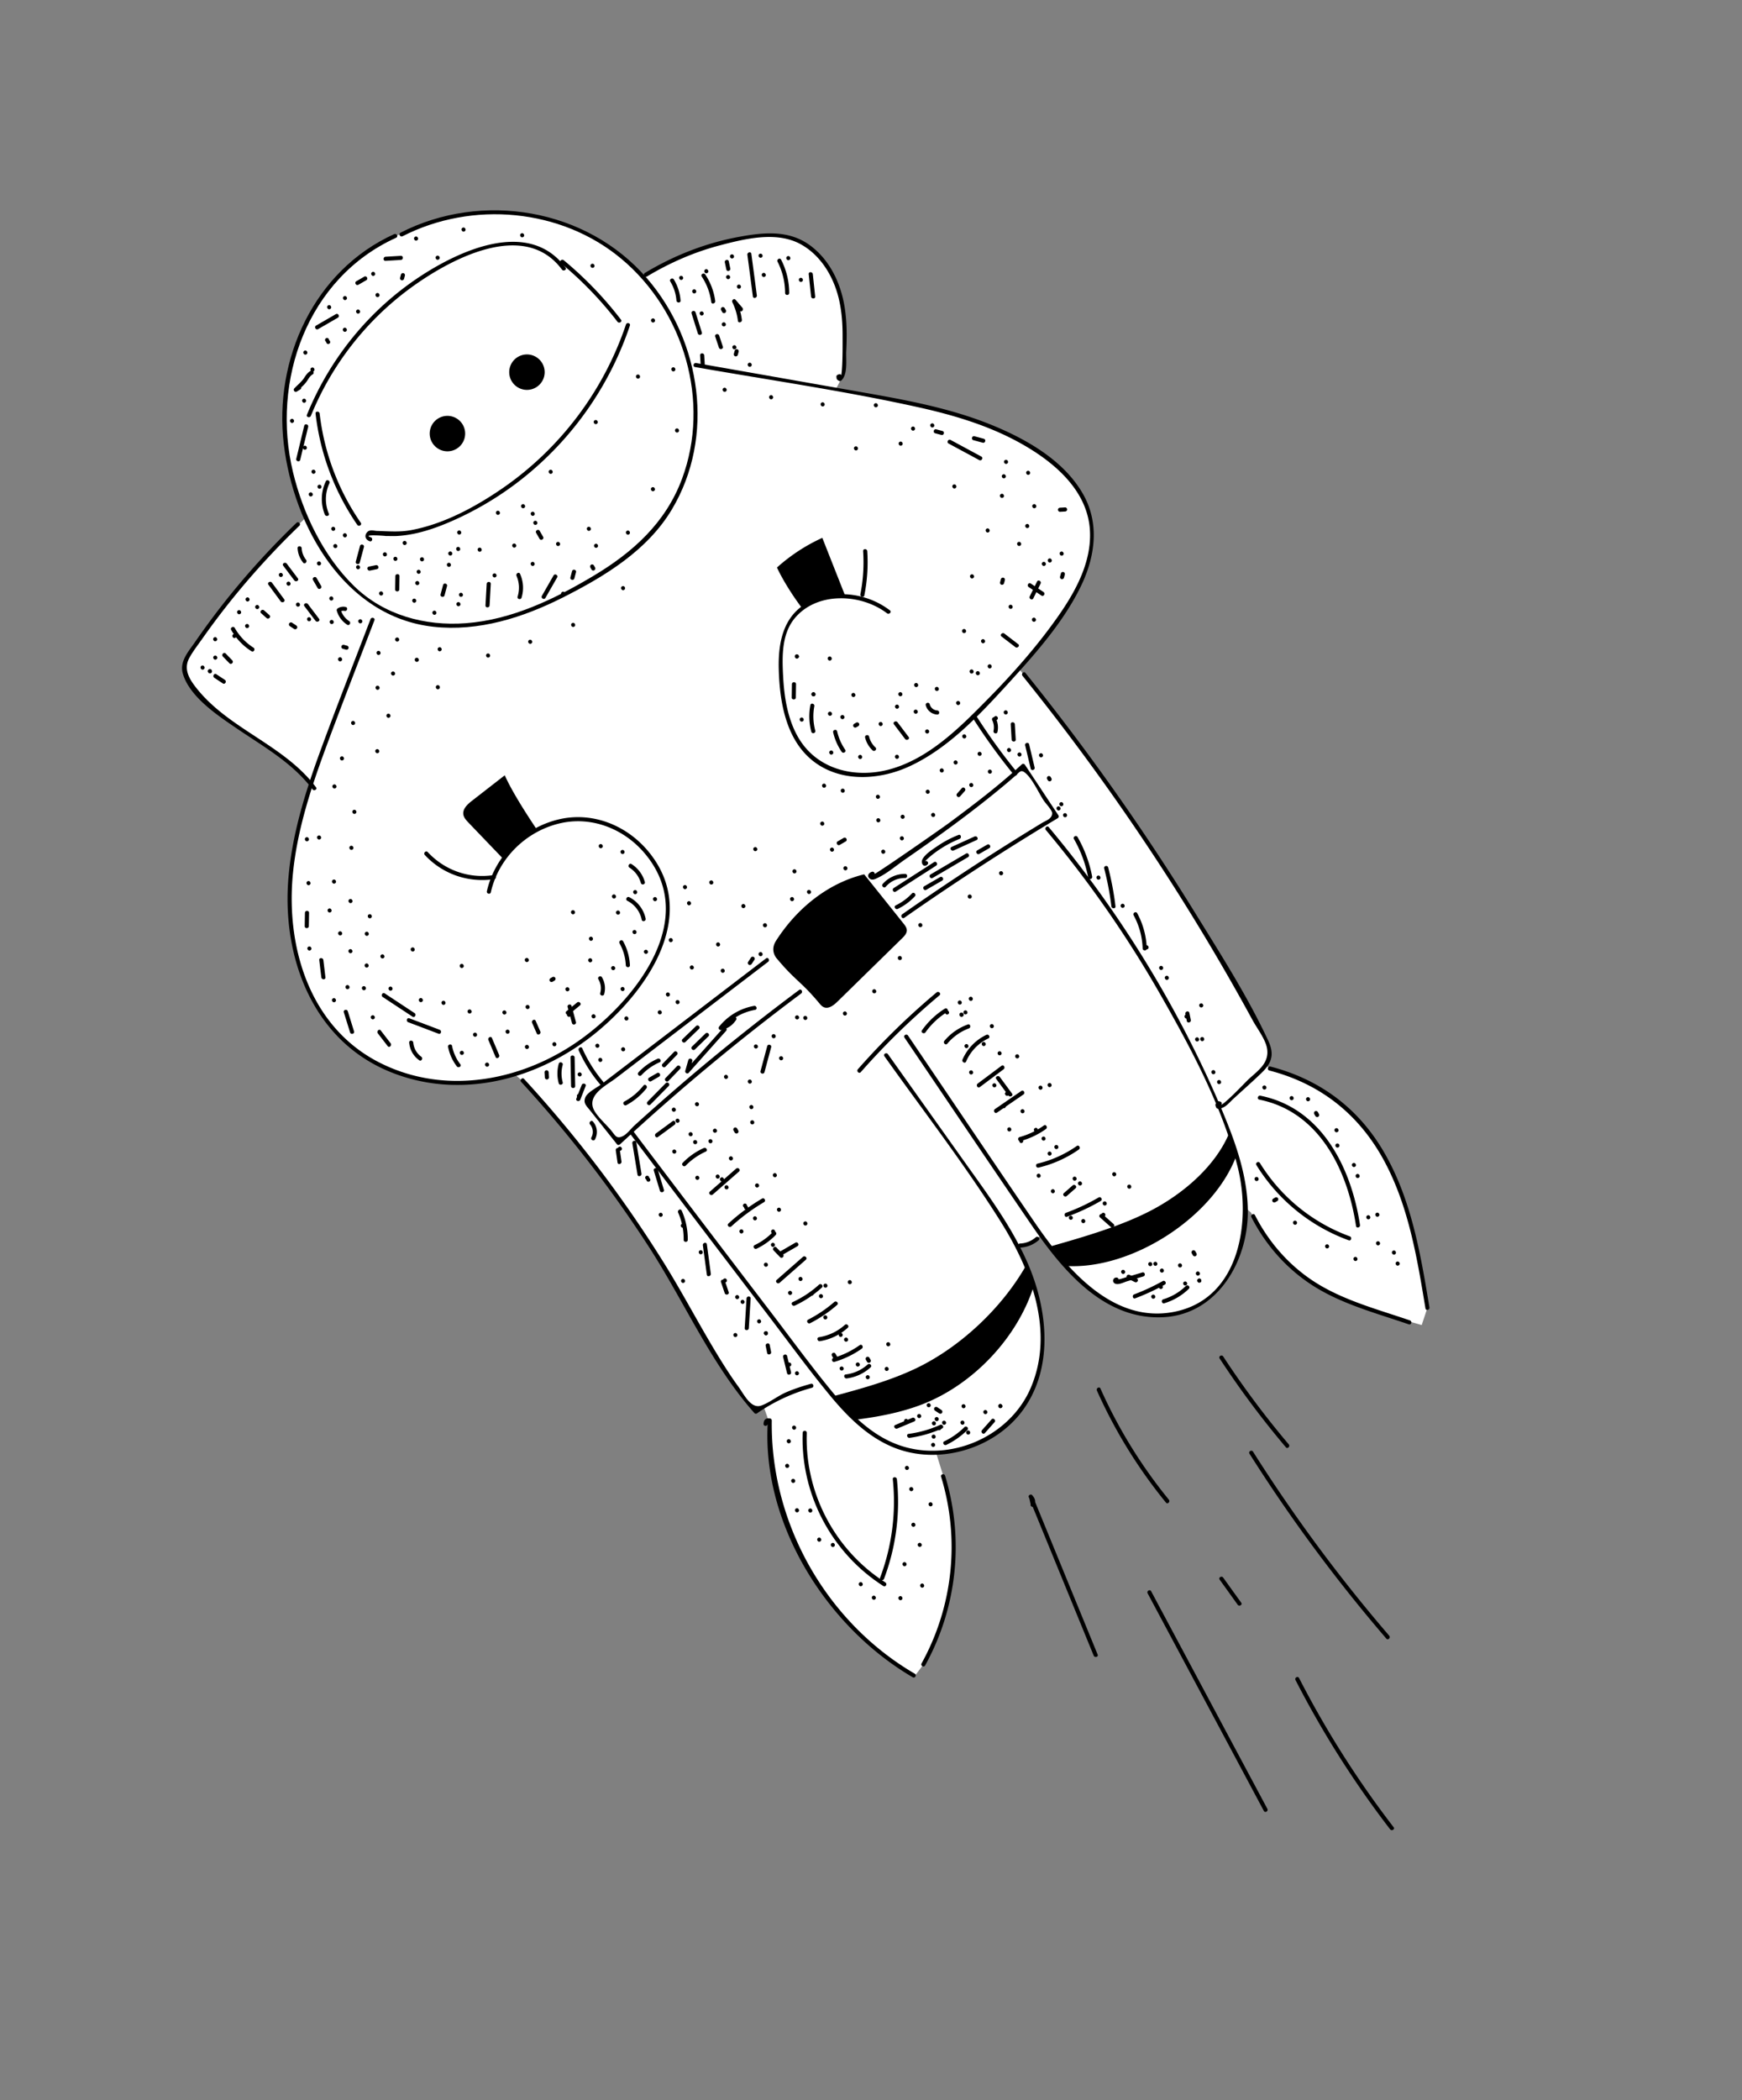 <svg width="151" height="182" fill="none" xmlns="http://www.w3.org/2000/svg"><rect width="100%" height="100%" fill="#808080" stroke="none"/><path d="M107.886 106.16l.136-1.437.417.359 1.077 1.913 1.726 2.176 1.504 1.249 2.764 1.759 4.06 1.598 3.665 1.052.52-1.567s-.527-3.171-.701-4.181c-.174-1.01-.991-3.975-1.343-5.087-.353-1.111-1.272-3.27-2.07-4.463-.798-1.193-1.884-2.617-2.952-3.544a15.36 15.36 0 00-3.76-2.416c-1.433-.645-3.268-1.19-3.268-1.19s.558-.999.278-1.778c-.281-.78-2.69-5.264-2.69-5.264l-2.692-4.432-7.538-11.624-4.641-6.27-4.135-5.16s3.787-3.84 4.712-6.051c.926-2.215 1.393-2.979 1.393-2.979s.541-1.826.156-3.642c-.387-1.814-1.43-3.525-2.65-4.638-1.22-1.112-4.371-3.039-6.788-3.984-2.417-.945-9.195-2.237-9.195-2.237l-3.42-.583.712-1.386.059-4.405s-.096-2.384-.762-3.535c-.663-1.15-1.47-2.752-3.031-3.48-1.558-.727-3.48-.71-5.641-.23-2.161.482-4.73 1.267-5.925 1.934-1.194.668-2.135 1.372-2.135 1.372s-3.242-3.677-7.578-4.895c-4.335-1.218-9.255-.328-9.255-.328l-3.48 1.199-1.953.827s-4.116 2.226-5.992 5.53c-1.877 3.305-2.36 5.684-2.36 5.684s-.71 2.15-.283 6.736c.427 4.585 1.671 6.117 1.671 6.117l-2.481 2.303-3.211 3.534-2.612 3.429-1.948 2.655s-.497 1.427-.026 2.086c.47.658 2.135 2.398 2.135 2.398l2.985 2.208 3.734 2.465 1.826 1.95s-1.046 2.936-1.698 7.88c-.651 4.942 1.447 9.97 1.447 9.97s2.322 4.77 5.82 6.33c3.498 1.56 6.766 2.235 8.386 1.757 1.62-.477 3.832-.692 3.832-.692l1.061.936 4.49 5.254 3.433 4.612 3.95 5.931 4.603 7.901 2.263 3.366 1.147 1.1.569-.334.557 1.57s-.558 2.777 1.407 8.495c1.965 5.719 5.748 9.048 5.748 9.048s2.416 2.299 3.704 3.217c1.29.92 1.653 1.001 1.653 1.001s.922-1.091 1.402-2.069c.48-.979 1.644-4.212 1.877-6.955.236-2.744-.12-5.204-.12-5.204l-.604-2.922-.698-2.243s2.486-.004 4.588-1.296c2.1-1.292 3.02-2.183 4.21-5.258 1.19-3.076-.145-7.32-.145-7.32l-1.56-3.977 1.095-.174.874-.764s1.938 2.426 3.568 3.973c1.63 1.547 3.948 2.497 3.948 2.497s3.428 1.107 6.036-.339c2.608-1.446 3.766-4.821 3.766-4.821l.377-2.217z" fill="#fff"/><path d="M34.167 20.29c-6.946 3.146-10.452 10.848-9.565 18.225.853 7.091 5.25 14.942 12.96 15.799 3.932.436 7.79-.796 11.264-2.553 3.611-1.829 7.28-4.05 9.41-7.607 3.773-6.306 2.56-14.57-2.157-20.037-5.232-6.06-14.303-7.568-21.364-3.95-.202.104-.025.41.178.307 6.024-3.088 13.744-2.419 18.976 1.962 5.426 4.539 7.737 12.379 5.25 19.058-1.419 3.812-4.253 6.365-7.677 8.41-3.376 2.015-7.076 3.805-11.054 4.102-3.564.267-7.134-.7-9.725-3.244-2.645-2.598-4.402-6.265-5.264-9.837-1.914-7.926 1.227-16.832 8.946-20.326.206-.097.03-.404-.178-.309z" fill="#000"/><path d="M48.618 22.805a31.37 31.37 0 014.904 5.077c.136.178.447.004.307-.177a31.834 31.834 0 00-4.962-5.153c-.172-.143-.424.106-.249.253zM27.354 35.84a21.248 21.248 0 003.614 9.642c.13.187.436.01.307-.177a20.88 20.88 0 01-3.567-9.462c-.024-.226-.378-.23-.354-.003z" fill="#000"/><path d="M26.949 36.036a25.78 25.78 0 018.637-11.076c3.355-2.45 9.846-6.015 13.125-1.598.135.182.443.007.307-.177-3.174-4.273-9.173-1.494-12.653.804-4.385 2.895-7.781 7.096-9.76 11.956-.084.21.26.3.344.09zm27.311-7.914a28.191 28.191 0 01-10.644 14.152c-2.35 1.624-5.097 3.118-7.924 3.656-1.046.2-1.963.11-3.006.08-.237-.008-.616-.136-.83.078-.313.314-.187.683.192.816.215.075.307-.267.092-.342-.854-.298 1.443-.113 1.272-.112.324-.002.645.017.97.002.6-.033 1.195-.126 1.783-.26 1.158-.268 2.276-.704 3.355-1.193a27.8 27.8 0 006.558-4.177 28.499 28.499 0 008.523-12.61c.073-.215-.269-.306-.34-.09zM32.117 53.657c-1.471 3.85-2.988 7.687-4.402 11.56-1.302 3.571-2.441 7.254-2.73 11.065-.503 6.707 2.105 13.746 8.628 16.522 6.215 2.64 13.152.76 18.196-3.428 4.42-3.67 8.828-10.178 4.424-15.552-1.904-2.324-4.93-3.534-7.888-2.795-3.008.75-5.455 3.174-6.14 6.202-.049.222.291.315.342.092.657-2.908 2.994-5.234 5.887-5.95 2.783-.69 5.63.422 7.452 2.583 4.698 5.57-.593 12.434-5.27 15.911-5.082 3.78-11.948 5.166-17.757 2.197-6.028-3.079-8.099-10.02-7.466-16.385.368-3.705 1.525-7.278 2.806-10.757 1.378-3.736 2.834-7.447 4.257-11.168.084-.218-.26-.309-.34-.096zm28.131-21.85c6.471 1.139 13.02 2.075 19.434 3.503 2.986.666 5.957 1.553 8.652 3.031 2.895 1.589 5.935 4.062 6.142 7.62.158 2.702-1.213 5.237-2.714 7.386-1.832 2.624-3.987 5.058-6.234 7.334-2.384 2.419-5.045 5.073-8.418 5.992-2.996.816-6.32.02-7.936-2.803-.91-1.589-1.2-3.484-1.293-5.285-.09-1.738-.136-3.72 1.09-5.106 1.965-2.226 5.706-2.02 7.92-.33.18.136.43-.116.25-.254-1.831-1.398-4.369-1.816-6.53-.958-2.605 1.038-3.174 3.478-3.108 6.045.078 2.97.67 6.406 3.304 8.208 2.323 1.589 5.438 1.38 7.911.272 3.497-1.569 6.326-4.65 8.866-7.437 2.254-2.475 4.602-5.142 6.085-8.173 1.25-2.552 1.674-5.446.224-8.013-1.645-2.916-4.877-4.758-7.88-5.99-3.673-1.508-7.611-2.21-11.504-2.895L60.334 31.46c-.219-.035-.312.305-.086.347zm7.015 49.729c1.765-2.768 4.456-4.993 7.645-5.767 1.137 1.42 2.272 2.838 3.406 4.259.139.174.284.365.29.586.003.276-.207.504-.404.696l-5.612 5.494c-.324.318-.77.66-1.185.477-.16-.071-.277-.211-.39-.345-1.558-1.872-2.095-1.971-3.652-3.841 0 .002-.669-.662-.098-1.559zm8.569-5.821l-.042-.087c-.034-.068-.128-.103-.198-.082-.29.083-.48.362-.209.592.237.202.538.014.757-.093.802-.387 1.567-1.052 2.3-1.557 2.936-2.028 5.846-4.128 8.585-6.414.334-.277.664-.56.992-.848.394-.347.48-.572.889-.218.613.532 1.124 1.697 1.572 2.374.167.25.736.838.726 1.095-.018.494-.527.624-.893.846a221.613 221.613 0 00-12.103 7.907c-.185.129-.01.437.177.307a227.176 227.176 0 0113.3-8.631c.08-.049.12-.162.065-.242-.968-1.46-1.935-2.923-2.904-4.383a.18.18 0 00-.279-.035c-1.999 1.844-4.166 3.491-6.351 5.107-.55.405-6.633 4.659-6.692 4.538.1.206.407.03.308-.176zm-9.427 7.336L55 91.764c-.961.736-1.923 1.47-2.885 2.204-.368.28-1.194.686-1.374 1.126-.208.502.096.744.412 1.14.779.98 1.557 1.96 2.338 2.938.06.077.187.056.25-.002a192.424 192.424 0 0115.706-13.073c.181-.135.006-.443-.177-.307a195.79 195.79 0 00-8.264 6.512 191.648 191.648 0 00-6.011 5.233c-.3.274-.646.747-1.008.923-.531.257-.63-.013-.981-.457-.438-.55-1.407-1.368-1.607-2.021-.368-1.196 1.215-1.954 1.975-2.534L57.7 90.14c2.96-2.263 5.922-4.524 8.88-6.786.18-.132.005-.44-.175-.303z" fill="#000"/><path d="M84.299 62.184a51.31 51.31 0 003.593 4.972c.143.177.393-.076.25-.253a51.248 51.248 0 01-3.536-4.896c-.122-.191-.43-.016-.307.178zM50.165 91.028a12.464 12.464 0 001.864 2.959c.147.174.394-.078.25-.253a12.15 12.15 0 01-1.805-2.884c-.095-.207-.4-.028-.309.178zM90.66 71.932a97.089 97.089 0 019.846 14.124c2.673 4.677 5.415 9.761 6.761 15.008 1.182 4.609.299 11.287-5.242 12.566-5.512 1.27-9.638-3.749-12.365-7.737-3.675-5.367-7.3-10.768-10.951-16.152-.128-.188-.435-.01-.307.178 3.649 5.384 7.278 10.783 10.95 16.151 2.661 3.89 6.284 8.37 11.528 8.077 4.693-.263 7.324-4.93 7.284-9.237-.025-2.667-.844-5.247-1.827-7.702-1.113-2.773-2.394-5.487-3.779-8.136a97.719 97.719 0 00-11.65-17.392c-.144-.174-.394.08-.248.252zM54.609 98.237a4429.15 4429.15 0 0011.868 15.606c1.804 2.358 3.553 4.769 5.444 7.06 1.545 1.874 3.334 3.668 5.636 4.57 3.775 1.482 8.463.142 10.944-3.05 2.903-3.736 2.345-8.966.543-13.046-1.4-3.177-3.509-5.978-5.511-8.794l-6.564-9.229c-.13-.184-.439-.009-.307.177 3.364 4.73 6.957 9.371 10.048 14.286 2.644 4.2 4.723 9.544 2.648 14.428-1.815 4.275-7.022 6.531-11.408 4.996-2.377-.832-4.215-2.693-5.781-4.593-1.868-2.266-3.602-4.651-5.386-6.985a4081.981 4081.981 0 01-11.869-15.605c-.134-.176-.442 0-.305.18z" fill="#000"/><path d="M74.615 92.91a62.887 62.887 0 016.824-6.657c.174-.147-.078-.395-.253-.25a62.79 62.79 0 00-6.824 6.657c-.15.17.101.422.253.25zM42.76 75.84c-2.124.322-4.225-.43-5.686-2-.156-.167-.403.085-.25.253 1.551 1.669 3.777 2.43 6.026 2.091.225-.036.133-.379-.09-.343zM74.922 51.6a14.64 14.64 0 00.252-3.841c-.016-.226-.37-.229-.356-.002.084 1.261.005 2.51-.239 3.75-.042.224.3.317.344.093zm-2.662 69.389c2.435-.662 4.89-1.329 7.168-2.421 3.794-1.816 7.395-5.194 9.482-8.846l.718 1.664c-1.41 4.517-5.238 8.571-9.644 10.296-1.845.721-3.808 1.091-5.775 1.343l-1.95-2.036zm18.85-12.99c2.903-.827 6.331-1.817 8.978-3.266 2.649-1.45 5.279-3.732 6.453-6.514l.609 1.99c-2.003 5.292-9.019 9.806-14.671 9.504l-1.369-1.714zM27.393 68.227c-2.784-3.712-7.615-5.043-10.436-8.687-.582-.752-1.062-1.594-.537-2.54.325-.59.763-1.145 1.15-1.696a65.73 65.73 0 012.7-3.569 68.792 68.792 0 015.682-6.175c.165-.159-.088-.408-.253-.25a68.418 68.418 0 00-6.355 7.016 68.39 68.39 0 00-2.452 3.331c-.55.797-1.341 1.661-1.05 2.696.573 2.02 2.985 3.618 4.618 4.732 2.348 1.605 4.888 3.003 6.626 5.32.134.179.444.002.307-.178zm28.68-44.262c1.98-1.192 4.095-2.116 6.333-2.704 2.18-.573 4.909-1.246 7-.095 1.75.964 2.845 2.81 3.299 4.707.263 1.092.338 2.216.332 3.338-.002.375.037 3.482-.22 3.57.215-.072.127-.417-.09-.344-.03.01-.06.022-.09.03-.071.025-.14.09-.135.17.016.216.023.252.213.364.07.041.155.022.214-.03.582-.528.386-1.828.423-2.548.066-1.288.063-2.584-.147-3.86-.334-2.028-1.27-4.01-2.946-5.267-1.86-1.397-4.077-1.165-6.245-.762-2.88.536-5.612 1.612-8.117 3.121-.195.12-.018.428.176.31zM46.5 71.835c-.858-1.278-2.12-3.24-2.747-4.648l-2.849 2.215c-.386.3-.813.699-.74 1.18.043.278.248.5.443.705 1.015 1.06 1.975 2.06 2.989 3.117 0 0 .586-.86 1.423-1.561.837-.7 1.48-1.008 1.48-1.008zm22.99-19.179c-.74-.978-1.625-2.36-2.14-3.474a15.4 15.4 0 013.93-2.572c.687 1.742 1.302 3.294 1.989 5.037 0 0-1.135-.128-2.116.187-.98.315-1.664.822-1.664.822zm-24.314 41.1a107.529 107.529 0 0111.13 14.39c3.049 4.729 5.338 10.078 9.09 14.314.048.055.153.07.213.028a15.507 15.507 0 014.772-2.224c.22-.058.13-.402-.09-.344-.732.2-1.45.435-2.147.736-.728.313-1.43.893-2.157 1.15-.896.315-1.482-.951-1.965-1.613-.476-.65-.92-1.324-1.35-2.006-1.785-2.838-3.312-5.828-5.08-8.676A107.824 107.824 0 0045.43 93.503c-.157-.168-.407.085-.253.253zm43.239 14.361a2.6 2.6 0 001.62-.643c.173-.149-.08-.399-.253-.25a2.202 2.202 0 01-1.365.538c-.228.011-.231.365-.002.355zm17.364-12.649c-.039-.01-.078-.023-.117-.034-.079-.022-.157.017-.201.084-.123.191-.135.214-.052.428.029.074.085.134.17.134.597-.01.927-.483 1.349-.872.808-.742 1.635-1.468 2.426-2.23.928-.896 1.115-1.645.57-2.814-1.784-3.829-4.136-7.501-6.351-11.092a202.159 202.159 0 00-14.69-20.76c-.142-.176-.39.076-.249.254a201.414 201.414 0 0113.035 18.14 199.787 199.787 0 016.923 11.73c.38.698 1.12 1.648 1.243 2.447.196 1.251-.796 1.9-1.605 2.644-.317.292-2.242 2.368-2.547 2.285.223.06.315-.282.096-.344zm-10.696 25.04a43.06 43.06 0 005.986 9.707c.143.177.393-.077.25-.253a42.847 42.847 0 01-5.929-9.631c-.093-.209-.399-.029-.307.177zm-5.4 9.949c.1-.394.048-.582-.213-.889-.11-.128-.363.01-.297.171l5.63 13.735c.084.207.43.12.344-.09l-5.63-13.734-.297.171.119.545c-.054.22.286.312.344.091zm16.038-12.73a78.279 78.279 0 005.741 7.694c.147.174.396-.079.249-.254a77.663 77.663 0 01-5.683-7.617c-.126-.19-.434-.014-.307.177zm2.587 8.251a136.46 136.46 0 0011.862 16.024c.149.173.397-.079.25-.253a135.803 135.803 0 01-11.805-15.948c-.122-.192-.429-.015-.307.177zm-2.587 10.914c.522.724 1.044 1.449 1.562 2.172.133.183.441.008.307-.177a895.712 895.712 0 01-1.562-2.172c-.131-.184-.439-.009-.307.177zm-6.243 1.184l10.073 18.855c.108.202.414.023.307-.177l-10.073-18.855c-.105-.201-.412-.024-.307.177zm12.82 7.519a84.261 84.261 0 008.199 12.931c.138.177.447.003.307-.178a84.273 84.273 0 01-8.199-12.93c-.107-.203-.414-.026-.307.177zm-2.271-52.825c4.454 1.152 7.82 3.835 9.989 7.894 2.098 3.926 2.828 8.38 3.545 12.721.036.225.38.135.344-.089-.766-4.638-1.566-9.417-3.982-13.527-2.225-3.787-5.563-6.247-9.802-7.343-.224-.056-.316.286-.094.344zm12.186 21.655c-2.664-.914-5.51-1.666-7.933-3.132-2.372-1.435-4.24-3.526-5.497-5.987-.103-.202-.41-.025-.307.177 1.226 2.397 3.024 4.444 5.294 5.908 2.52 1.625 5.542 2.412 8.353 3.378.216.072.304-.271.09-.344z" fill="#000"/><path d="M109.16 95.294c5.218 1.047 7.654 6.142 8.384 10.953.034.226.377.134.343-.089-.748-4.934-3.3-10.134-8.634-11.204-.224-.048-.316.295-.093.34zm7.841 11.847a15.35 15.35 0 01-7.789-6.355c-.119-.193-.427-.018-.307.177a15.746 15.746 0 008.005 6.521c.214.078.305-.264.091-.343zm-50.458 16.251c-.466 8.78 5.167 17.635 12.575 21.96.197.115.373-.194.176-.309-7.682-4.483-12.52-13.047-12.395-21.942 0-.071-.055-.162-.132-.172-.369-.057-.56.075-.58.461-.01.229.343.23.356.002zm13.648 20.937a21.184 21.184 0 001.727-16.449c-.066-.218-.41-.129-.344.089a20.831 20.831 0 01-1.692 16.183c-.109.2.198.377.309.177z" fill="#000"/><path d="M69.576 124.161c-.187 5.324 2.504 10.424 6.996 13.285.193.122.367-.186.176-.309-4.385-2.794-6.999-7.781-6.817-12.974.006-.227-.347-.228-.355-.002z" fill="#000"/><path d="M76.631 136.816a18.89 18.89 0 001.114-8.627c-.023-.225-.378-.23-.356-.002a18.702 18.702 0 01-1.101 8.536c-.08.215.264.306.343.093zM56.449 93.694l.685-.396c.199-.114.021-.421-.177-.307l-.685.396c-.199.115-.022.422.177.307zM54.566 75.19c.488.316.825.771.985 1.328.064.22.406.131.344-.09a2.697 2.697 0 00-1.152-1.547c-.19-.122-.368.185-.177.31zm-.193 2.87a2.368 2.368 0 011.25 1.639c.047.223.39.134.343-.09a2.722 2.722 0 00-1.416-1.858c-.202-.105-.38.203-.176.309zm-.668 3.69c.326.589.507 1.218.542 1.894.012.227.367.23.356.001a4.732 4.732 0 00-.588-2.072c-.116-.2-.423-.023-.31.177zm-1.835 3.116c.216.369.271.782.16 1.193-.061.22.28.312.342.091a1.87 1.87 0 00-.195-1.461c-.117-.198-.424-.02-.307.177zm-2.667 2.402l.377 1.39c.058.22.402.13.343-.09l-.376-1.39c-.062-.22-.404-.132-.344.09zm-3.078 1.373c.134.308.27.614.403.921.091.21.397.03.307-.177l-.403-.92c-.091-.21-.397-.031-.307.176zm-3.788 1.491l.621 1.47c.09.21.395.03.307-.178-.206-.49-.415-.98-.621-1.469-.088-.208-.394-.03-.307.177zm-3.497.598c.124.616.375 1.178.756 1.678.136.178.445.005.307-.178a3.8 3.8 0 01-.718-1.59c-.046-.225-.39-.135-.344.09zm-3.371-.378c.058.63.357 1.158.87 1.53.183.134.358-.174.176-.309-.4-.29-.645-.73-.692-1.221-.02-.225-.376-.227-.354 0zm-2.716-.8l.855 1.107c.14.18.387-.072.25-.253l-.855-1.107c-.139-.18-.385.075-.25.253zm-2.949-1.825c.18.581.362 1.16.542 1.742.068.217.41.129.344-.09l-.542-1.741c-.068-.218-.413-.13-.344.09zm-2.13-4.529c.059.498.119.998.18 1.495.025.225.381.227.355.002-.059-.498-.118-.998-.179-1.495-.028-.224-.382-.227-.356-.002zm-1.24-4.091c-.008.384-.014.77-.02 1.152-.004.229.35.229.356.002.008-.384.014-.77.02-1.152.004-.229-.352-.23-.356-.002zM68.646 59.29l-.017 1.152c-.004.229.352.23.356.002.004-.385.012-.768.016-1.153.003-.227-.352-.227-.355-.002zm1.598 1.818a5.18 5.18 0 00.082 2.302c.059.22.4.131.344-.09a4.752 4.752 0 01-.082-2.121c.039-.222-.302-.317-.344-.091zm1.976 2.359a4.93 4.93 0 00.737 1.684c.128.188.435.01.307-.178a4.68 4.68 0 01-.701-1.597c-.05-.22-.394-.13-.343.091zm2.77.455c.108.429.327.802.648 1.105.166.155.417-.096.25-.253a1.868 1.868 0 01-.554-.941c-.057-.221-.399-.133-.344.09zm2.5-1.154l.964 1.272c.136.178.445.005.307-.178l-.963-1.271c-.137-.18-.445-.005-.307.177zm2.758-1.646c.122.458.52.774.992.802.228.012.228-.342.002-.356a.72.72 0 01-.652-.538c-.057-.218-.401-.128-.342.092zm4.601-2.63c.198-.114.021-.421-.177-.306-.199.114-.022.421.177.306zm1.965-3.333l1.195.916c.178.138.43-.114.25-.253l-1.195-.916c-.177-.136-.428.113-.25.253zm2.356-4.283c.369.246.737.492 1.104.735.191.128.365-.18.177-.309l-1.104-.735c-.19-.127-.367.182-.176.31zm2.944-2.746c.198-.115.02-.422-.178-.307-.198.114-.02.421.178.307zm-.23-3.777c.147-.009.295-.018.44-.025.096-.006.178-.076.18-.177 0-.09-.081-.183-.177-.18-.148.01-.296.019-.441.026-.095.006-.178.075-.18.177.001.09.083.185.178.179zm-2.673-3.226c.199-.114.022-.421-.177-.306-.196.113-.02.42.177.306zm-4.833-2.979l.81.217c.22.059.311-.283.092-.342l-.81-.217c-.22-.061-.312.281-.092.342zm-3.314-.599l.54.144c.219.059.31-.283.09-.342l-.538-.145c-.223-.06-.313.285-.092.343zM25.796 47.51c.028.47.19.883.481 1.25.141.178.39-.075.25-.253a1.763 1.763 0 01-.377-.997c-.012-.225-.369-.229-.354 0zm-1.246 1.513c.32.424.64.85.961 1.273.137.18.445.005.307-.177-.32-.423-.64-.85-.961-1.273-.136-.178-.444-.003-.307.177zm-1.282 1.649l1.062 1.444c.135.181.443.006.307-.178l-1.063-1.443c-.134-.181-.442-.006-.306.177zm-.628 2.475l.468.414c.168.15.419-.1.249-.253l-.468-.414c-.171-.15-.422.101-.25.253zm-2.6 1.446a5.24 5.24 0 001.756 1.842c.192.124.368-.185.176-.309a4.848 4.848 0 01-1.624-1.711c-.116-.198-.423-.02-.308.178zm-.722 2.299l.568.586c.158.165.407-.088.249-.253l-.568-.586c-.158-.165-.407.088-.249.253zm-.74 1.846c.247.163.492.324.737.488.19.125.366-.184.176-.309-.246-.163-.492-.324-.737-.488-.19-.125-.366.184-.176.309zm39.524-34.343c.307.508.487 1.056.534 1.648.02.226.373.23.356.002a4.107 4.107 0 00-.58-1.826c-.12-.195-.428-.02-.31.176zm2.726-.43c.444.676.717 1.408.825 2.21.03.226.373.134.344-.09a5.445 5.445 0 00-.863-2.298c-.125-.189-.433-.014-.306.178zm3.957-1.879l.476 3.605c.03.225.373.134.344-.09l-.476-3.604c-.031-.228-.373-.134-.344.09zm2.616.596c.431.85.648 1.75.654 2.705 0 .229.356.23.355.002a6.368 6.368 0 00-.7-2.885c-.106-.204-.413-.026-.309.178zm2.7 1.076c.068.646.137 1.291.204 1.937.023.224.378.23.356.002-.067-.646-.137-1.29-.204-1.937-.025-.223-.38-.228-.356-.002zM56.382 95.719l1.583-1.605c.16-.163-.092-.41-.253-.25L56.13 95.47c-.16.163.091.414.253.25zm3.282-3.851c-.089.31-.176.622-.264.932-.046.166.178.304.297.17 1.081-1.213 2.165-2.426 3.246-3.64.15-.168-.1-.419-.253-.249-1.08 1.214-2.165 2.426-3.246 3.64l.297.169.264-.933c.063-.216-.28-.308-.341-.09zm-1.982.574c.333-.345.667-.691 1.002-1.034.16-.163-.094-.412-.254-.25-.332.346-.667.692-1.001 1.034-.158.162.093.413.253.25zm-2.089.739a4.734 4.734 0 011.584-1.122c.209-.093.03-.398-.177-.306a4.988 4.988 0 00-1.659 1.18c-.155.167.097.414.252.248zm-1.296 2.588a5.613 5.613 0 001.735-1.45c.14-.177-.11-.427-.253-.25a5.352 5.352 0 01-1.66 1.39c-.202.111-.025.418.178.31zm5.118-5.471c.39-.378.782-.757 1.174-1.133.165-.158-.088-.408-.253-.25-.39.379-.783.758-1.174 1.134-.164.16.088.407.253.25z" fill="#000"/><path d="M63.502 88.206c-.269.403-.608.615-1.078.707l.17.297a4.685 4.685 0 012.86-1.695c.226-.04.135-.383-.089-.344a4.984 4.984 0 00-3.023 1.79c-.11.134-.008.33.171.296.566-.111.978-.395 1.296-.874.126-.193-.182-.367-.307-.177zm-3.264 2.738l1.17-1.136c.163-.16-.089-.407-.254-.25l-1.169 1.137c-.162.159.088.407.253.25zm-2.297 2.731c.333-.345.668-.69 1-1.036.159-.165-.093-.412-.253-.25-.332.346-.667.692-1 1.037-.156.164.093.412.253.25zm19.883-14.911a5.023 5.023 0 001.48-1.09c.155-.165-.096-.416-.253-.249a4.728 4.728 0 01-1.406 1.033c-.203.098-.025.405.18.306zm-.179-1.496l3.498-2.248c.19-.124.016-.432-.177-.307l-3.498 2.248c-.191.122-.016.43.177.307zm3.198-1.186l3.07-1.802c.196-.116.02-.424-.177-.307-1.022.601-2.048 1.201-3.07 1.803-.197.113-.02.42.177.306zm-.695-1.415c.823-.83 1.934-1.529 3.028-1.967.208-.084.122-.427-.09-.344a9.06 9.06 0 00-1.738.906c-.434.297-1.16.737-1.393 1.216-.164.335.125.76.445.436.161-.161-.09-.412-.252-.247zm2.518-.965l1.988-.903c.207-.095.028-.4-.177-.307l-1.989.903c-.207.095-.03.402.178.307zm-5.892 3.148a2.182 2.182 0 011.686-.761c.23.001.23-.354.002-.356a2.545 2.545 0 00-1.942.867c-.15.171.102.422.254.25zm8.12-2.852l.857-.495c.198-.115.021-.422-.177-.307l-.858.495c-.198.114-.02.421.178.307zm-4.599 3.11l1.37-.791c.2-.115.022-.422-.177-.307l-1.37.791c-.199.115-.022.422.177.307zM57.032 98.532l1.442-1.061c.181-.135.006-.443-.177-.307l-1.442 1.061c-.181.135-.006.443.177.307zm2.401 2.485a5.77 5.77 0 011.751-1.224c.209-.092.028-.4-.177-.306a5.934 5.934 0 00-1.827 1.281c-.158.162.093.413.253.249zm3.632 2.029c.198-.115.02-.422-.178-.307-.196.113-.02.421.178.307zm.326 3.235a16.85 16.85 0 012.84-2.103c.195-.116.02-.424-.177-.307a17.257 17.257 0 00-2.915 2.162c-.168.154.082.403.252.248zm3.714.597c.199-.114.021-.421-.177-.307-.198.115-.021.422.177.307zm.645 1.911l1.371-.791c.199-.115.021-.422-.177-.307l-1.371.791c-.196.114-.02.421.177.307zm-5.963-5.273l2.275-1.993c.172-.151-.08-.399-.253-.25l-2.276 1.994c-.171.151.08.398.254.249z" fill="#000"/><path d="M65.59 108.209a5.693 5.693 0 001.652-1.189c.16-.163-.094-.412-.253-.249a5.447 5.447 0 01-1.576 1.131c-.207.1-.028.406.177.307zm1.989 2.957l2.273-1.997c.172-.151-.081-.4-.253-.249-.758.666-1.516 1.33-2.274 1.997-.17.15.084.399.254.249zm1.315 1.977a9.31 9.31 0 002.351-1.565c.17-.152-.084-.401-.253-.249a8.946 8.946 0 01-2.275 1.507c-.206.097-.027.403.177.307zm1.336 1.523a11.65 11.65 0 002.337-1.584c.173-.149-.08-.398-.253-.249a11.323 11.323 0 01-2.262 1.527c-.2.105-.024.412.177.306zm.848 1.559a4.705 4.705 0 002.407-1.16c.169-.152-.083-.4-.253-.25a4.36 4.36 0 01-2.244 1.067c-.226.037-.135.38.09.343zm1.259 1.794a8.082 8.082 0 002.365-1.144c.184-.131.008-.439-.177-.307-.7.494-1.455.864-2.277 1.107-.219.066-.13.41.089.344zm1.06 1.434a3.77 3.77 0 002.068-.959c.168-.152-.085-.401-.253-.249a3.442 3.442 0 01-1.904.864c-.226.03-.133.371.089.344zm4.387 4.343c.489-.207.98-.411 1.47-.618.21-.088.032-.395-.176-.307-.49.206-.98.41-1.472.618-.21.089-.031.394.178.307zm1.066.806a10.094 10.094 0 002.817-.814c.207-.095.028-.401-.177-.307a9.742 9.742 0 01-2.73.779c-.225.029-.134.372.09.342zm3.18.61a6.778 6.778 0 001.824-1.288c.162-.159-.089-.409-.253-.249a6.463 6.463 0 01-1.748 1.23c-.206.1-.027.406.178.307zm3.345-1.025c.276-.312.553-.625.83-.935.15-.169-.1-.42-.253-.25-.276.312-.553.625-.83.935-.15.171.102.422.253.25zM80.224 89.46a6.465 6.465 0 011.855-1.744c.192-.121.017-.43-.177-.307a6.95 6.95 0 00-1.986 1.878c-.132.185.176.36.308.174zm1.89.986a4.434 4.434 0 011.869-1.322c.211-.078.125-.421-.09-.344-.8.296-1.479.764-2.03 1.416-.148.175.103.425.25.25zm1.629 1.55a3.914 3.914 0 011.931-2.007c.205-.1.028-.406-.177-.307a4.235 4.235 0 00-2.064 2.138c-.09.208.217.385.31.176zm1.187 2.212l2.063-1.543c.181-.135.006-.443-.177-.307-.688.515-1.376 1.03-2.064 1.543-.181.135-.006.443.178.307zm1.49 2.212l2.29-1.57c.188-.128.01-.435-.177-.307-.765.523-1.527 1.045-2.29 1.57-.188.13-.01.437.176.307zm2.05 2.464a6.973 6.973 0 002.194-1.043c.183-.13.008-.439-.178-.307a6.659 6.659 0 01-2.106 1.006c-.219.06-.13.405.09.344zm1.556 2.299a10.171 10.171 0 003.49-1.566c.186-.128.01-.436-.176-.307a9.89 9.89 0 01-3.404 1.529c-.222.054-.134.396.09.344zm2.446 2.461l.759-.667c.172-.151-.082-.4-.253-.249l-.759.667c-.17.153.082.4.254.249zm.018 1.798a18.331 18.331 0 002.918-1.362c.199-.115.022-.422-.177-.307-.905.525-1.846.97-2.83 1.329-.211.075-.125.418.09.34zm4.488 5.449l-.017-.045c-.03-.078-.085-.128-.17-.133-.345-.017-.43.436-.09.543.3.094.74-.144 1.02-.227.463-.138.927-.275 1.39-.414.218-.066.13-.408-.09-.344l-1.128.337c-.175.052-.347.103-.521.157l-.261.077a.365.365 0 00-.323.224c-.056-.044-.113-.087-.17-.133l.017.044c.081.215.425.126.343-.086zm1.424 1.62a19.035 19.035 0 002.56-1.184c.2-.112.023-.419-.177-.307-.797.444-1.617.828-2.471 1.149-.211.078-.125.421.088.342zm2.521.43a5.202 5.202 0 002.127-1.253c.165-.158-.088-.408-.253-.25a4.768 4.768 0 01-1.964 1.159c-.217.068-.129.41.09.344zM49.786 50.126l.144-.539c.06-.219-.283-.31-.342-.091l-.144.539c-.059.22.283.31.342.091zm-2.505 1.687c.336-.59.674-1.178 1.012-1.768.112-.199-.194-.374-.31-.177-.335.59-.673 1.178-1.01 1.768-.113.199.194.376.308.177zm-2.071-.021a2.936 2.936 0 00-.13-2.058c-.091-.21-.397-.03-.307.177.25.575.275 1.191.094 1.79-.067.218.277.309.343.091zm-2.772.672l.103-1.863c.013-.228-.341-.228-.355-.002l-.103 1.863c-.012.23.343.23.355.002zm-3.906-.865l.217-.81c.058-.22-.284-.311-.342-.092l-.217.81c-.06.22.283.311.342.092zm-3.922-.519l.018-1.153c.004-.229-.35-.229-.356-.002l-.018 1.154c-.002.227.351.23.355.002zm-3.428-2.32l.363-1.353c.058-.219-.284-.31-.342-.091l-.363 1.352c-.057.221.285.313.342.092zM28.5 44.503a3.24 3.24 0 01.055-2.623c.095-.205-.21-.384-.309-.177a3.582 3.582 0 00-.09 2.887c.087.212.43.126.345-.087zm-2.476-4.654l.688-2.858c.052-.221-.288-.314-.342-.092l-.688 2.858c-.054.223.288.314.342.092zm-.174-6.403c-.1.06-.2.121-.299.183.073.092.143.185.215.277.249-.264.544-.489.765-.777.188-.242.293-.524.569-.683.198-.115.021-.422-.177-.307-.258.149-.397.357-.556.602-.23.356-.567.61-.854.916-.135.14.041.388.214.277.098-.062.2-.123.298-.183.199-.115.022-.422-.176-.305zm1.726-4.925l1.712-.989c.199-.114.021-.421-.177-.307l-1.713.99c-.198.114-.02.42.178.306zm3.49-3.843l.686-.396c.198-.115.021-.422-.177-.307l-.686.396c-.198.114-.021.421.177.307zm2.356-2.072l1.324-.08c.227-.014.23-.367.002-.356l-1.324.08c-.229.015-.232.368-.002.356zm52.586 39.808c.14.29.18.609.113.923-.046.223.296.314.342.091.088-.41.035-.813-.148-1.19-.099-.206-.406-.028-.307.176zm1.604.349l.077 1.325c.014.226.367.23.356.002l-.078-1.325c-.013-.227-.369-.229-.355-.002zm1.251 1.831c.16.669.317 1.339.477 2.008.052.223.395.132.344-.09-.16-.669-.318-1.339-.477-2.008-.054-.22-.396-.131-.344.09zm2.981 5.617c.198-.114.021-.421-.177-.307-.199.115-.022.422.177.307zm1.25 2.501a10.76 10.76 0 011.233 3.341c.042.224.386.135.344-.09a11.086 11.086 0 00-1.268-3.43c-.116-.195-.424-.02-.31.178zm2.619 2.547c.28 1.08.49 2.172.624 3.282.026.225.382.227.355.002a25.388 25.388 0 00-.634-3.372c-.06-.221-.404-.132-.345.088zm2.553 4.058c.484.9.745 1.853.781 2.875.009.227.362.23.356.002a6.89 6.89 0 00-.828-3.055c-.11-.199-.416-.022-.309.178zm2.472 4.717c.199-.115.021-.422-.177-.307-.198.114-.021.421.177.307zm2.014 3.832l.124.613c.046.225.388.133.344-.09l-.124-.612c-.048-.224-.388-.134-.344.09zm1.547 2.334c.198-.114.021-.42-.178-.306-.198.114-.021.421.178.307zm-57.097 2.727c.01.148.018.295.026.44.005.096.075.178.177.18.09 0 .182-.081.178-.177a60.056 60.056 0 01-.025-.441c-.006-.095-.075-.178-.177-.179-.091-.002-.182.08-.179.177zm1.23-.737a3.187 3.187 0 000 1.686c.059.22.403.13.344-.09a2.832 2.832 0 010-1.506c.06-.22-.284-.313-.344-.09zm1.022-.552l.048 2.48c.004.229.359.229.356.001l-.049-2.479c-.005-.226-.36-.228-.355-.002zm.968 2.39c-.156.393-.308.786-.463 1.179-.083.211.26.303.342.091.155-.392.307-.786.463-1.178.084-.213-.26-.303-.342-.092zm.727 3.419a.993.993 0 01.117 1.116c-.107.201.2.378.31.176a1.363 1.363 0 00-.178-1.545c-.148-.171-.395.08-.25.253zm2.229 2.246l.15 1.053c.033.227.374.134.344-.089l-.15-1.054c-.033-.227-.375-.135-.344.09zm1.435-.616l.447 2.718c.037.224.381.135.344-.089l-.448-2.718c-.038-.223-.38-.133-.343.09zm1.861 2.368c.175.584.352 1.164.528 1.747.066.218.41.129.344-.089-.176-.584-.353-1.164-.528-1.747-.069-.217-.412-.128-.344.089zm2.108 3.639c.33.751.487 1.542.48 2.361-.002.228.353.23.356.002a6.122 6.122 0 00-.529-2.54c-.093-.208-.398-.029-.306.177zm2.145 2.835c.114.851.228 1.699.344 2.548.03.226.373.135.344-.089-.114-.851-.228-1.699-.344-2.548-.032-.225-.374-.133-.344.089zm1.57 3.188l.323.957c.073.215.418.127.344-.09l-.323-.956c-.075-.216-.417-.128-.344.089zm2.215 1.417l-.159 2.574c-.013.228.34.23.356.002.053-.857.105-1.717.159-2.574.013-.229-.342-.228-.356-.002zm1.661 4.11l.124.613c.046.224.388.133.344-.09l-.124-.613c-.047-.223-.39-.132-.344.09zm1.51.967l.341 1.399c.055.222.398.13.344-.09l-.34-1.399c-.055-.222-.398-.13-.345.09zM27.134 50.268l.396.685c.115.198.421.021.307-.177l-.396-.686c-.113-.196-.42-.019-.307.178zm-.749 2.26l.963 1.272c.137.18.445.005.307-.177l-.963-1.272c-.137-.18-.445-.005-.307.177zm3.581.074a.881.881 0 00-.691.121c-.063.042-.105.12-.082.198.148.511.458.927.901 1.217.192.124.366-.184.177-.31a1.756 1.756 0 01-.736-.999l-.082.198a.531.531 0 01.422-.086c.223.05.314-.293.091-.339zm-.243 3.624l.271.073c.09.024.197-.032.217-.126.02-.093-.028-.19-.125-.216l-.271-.073c-.09-.024-.197.032-.217.125a.178.178 0 00.125.217zm-4.589-1.958l.369.243c.08.052.195.012.242-.067.05-.088.014-.188-.066-.242a60.902 60.902 0 00-.37-.243c-.079-.052-.195-.012-.242.067-.05.088-.014.188.067.242zM59.947 27.16l.546 1.74c.068.216.412.127.344-.09l-.546-1.74c-.068-.216-.412-.127-.344.09zm2.049 2.009c.107.317.215.637.32.956.072.214.415.128.344-.09a133.83 133.83 0 01-.32-.956c-.072-.214-.416-.125-.344.09zm.513-2.293l.099.172c.046.08.16.118.242.065.081-.053.114-.156.065-.242l-.1-.172c-.046-.08-.16-.117-.242-.065-.081.053-.114.156-.064.242zm-1.823 3.917c.018.295.034.588.054.883.014.226.367.23.356.002-.018-.296-.035-.59-.054-.883-.014-.227-.37-.229-.356-.002zm3.67-4.119l-.598-.696c-.136-.16-.362.045-.278.214a4.96 4.96 0 01.483 1.615c.03.226.372.135.344-.09a5.216 5.216 0 00-.518-1.7l-.278.215.6.696c.145.172.394-.08.245-.254zM62.83 22.74c.044.204.088.408.13.613.047.224.39.132.344-.09a55.011 55.011 0 01-.13-.612c-.05-.223-.392-.134-.344.09zm.854 7.65l-.073.272c-.024.09.032.197.125.217.094.02.191-.029.217-.126l.073-.27c.024-.091-.032-.198-.125-.218a.183.183 0 00-.217.126zm-8.536 47.075c.199-.115.022-.422-.177-.307-.198.115-.021.421.178.307zm-.058 3.461c.198-.115.02-.422-.178-.307-.196.113-.019.42.178.307zm-1.85 3.124c.2-.114.022-.421-.177-.307-.198.115-.02.422.178.307zm-3.218 2.827l-.928.764c-.175.145.077.393.253.25l.928-.765c.174-.144-.08-.393-.253-.25z" fill="#000"/><path d="M49.405 88.09c.198-.115.02-.422-.178-.307-.196.113-.019.42.178.307zm-5.317 1.47c.199-.114.022-.42-.177-.306-.198.114-.021.421.177.307zm-2.821.26c.198-.115.021-.422-.177-.307-.197.113-.02.42.177.307zm-3.158-.58l-2.629-.995c-.213-.082-.304.263-.092.342l2.629.995c.212.08.304-.263.092-.342zm-2.174-1.446c-.861-.57-1.723-1.136-2.584-1.705-.19-.126-.366.183-.176.309.86.57 1.723 1.136 2.583 1.705.192.124.368-.185.177-.309zm-1.995-1.966c.198-.115.021-.422-.177-.307-.199.114-.022.421.177.307zm-2.07-2.003c.198-.114.021-.421-.177-.306-.199.114-.022.421.177.306zm-1.405-1.243c.198-.114.021-.421-.177-.306-.197.113-.02.42.177.306zm2.774.453c.198-.114.021-.421-.177-.307-.197.114-.02.42.177.307zm-1.357-1.958c.198-.115.021-.422-.178-.307-.198.115-.02.421.178.307zm.262-1.521c.199-.115.021-.421-.177-.307-.197.114-.02.42.177.307zM30.47 78.24c.198-.115.021-.422-.177-.308-.197.114-.02.42.177.307zm-1.43-1.688c.199-.115.021-.421-.177-.307-.199.115-.021.422.177.307zm-2.208.131c.199-.114.022-.421-.177-.307-.198.115-.021.422.177.307zm.916-3.952c.198-.114.021-.421-.177-.307-.199.115-.022.422.177.307zm-1.056.151c.199-.114.021-.421-.177-.306-.196.113-.02.42.177.306zm4.94 12.908c.199-.114.021-.421-.177-.306-.196.113-.02.42.177.306zm-2.058-4.75c.199-.115.021-.422-.177-.307-.196.113-.02.42.177.307zm-.916-1.984c.198-.114.021-.421-.177-.307-.197.114-.02.42.177.307zm-1.751 3.294c.199-.114.021-.421-.177-.306-.199.114-.021.421.177.306zm5.497 5.963c.198-.115.021-.421-.177-.307-.197.114-.022.422.177.307zm-2.194-2.615c.198-.114.02-.421-.178-.307-.198.115-.021.422.177.307zm-1.174 1.133c.198-.114.021-.421-.177-.307-.197.114-.02.42.177.307zm24.624-7.593c.198-.114.021-.421-.177-.306-.199.114-.022.421.177.306zm-2.41 4.133c.199-.114.021-.421-.177-.306-.199.114-.021.421.177.306zm-1.977 2.511c.199-.114.021-.421-.177-.307-.198.115-.021.422.177.307zM45.82 87.42c.199-.115.022-.421-.177-.307-.196.114-.02.421.178.307zm-2.008.475c.198-.114.02-.421-.178-.307-.198.115-.02.422.178.307zm-3.018-.085c.198-.115.021-.422-.177-.307-.199.114-.021.421.177.306zm-2.262-.752c.199-.114.022-.421-.177-.307-.198.115-.021.422.177.307zm-1.963-.235c.198-.115.02-.422-.178-.307-.198.114-.021.421.178.307zm37.647-24.199l-.172.099c-.08.046-.118.16-.065.242a.181.181 0 00.242.065l.172-.1c.08-.046.117-.16.065-.242-.053-.081-.156-.114-.242-.064zm3.629-1.231c.199-.115.022-.422-.177-.307-.198.114-.021.421.177.307zm3.451-1.537c.198-.114.021-.421-.177-.307-.197.114-.02.42.177.307zm3.013-1.51c.198-.115.02-.422-.177-.307-.199.114-.022.421.177.307zm1.567-.446c.198-.115.021-.422-.177-.307-.197.113-.02.42.177.306zm3.694-6.045c.209-.427.421-.852.63-1.279.102-.203-.205-.38-.309-.176-.209.427-.422.852-.63 1.279-.099.203.208.38.308.176zm1-2.835c.2-.114.022-.421-.176-.306-.197.113-.02.42.177.306zm.515-.296c.198-.115.02-.421-.178-.307-.196.114-.019.42.178.307zM89.74 44.02c.199-.115.022-.422-.177-.308-.198.115-.021.422.177.307zm-2.637-2.59c.198-.114.021-.42-.177-.306-.197.113-.022.421.177.307zm-2.045-1.868c-.885-.48-1.772-.958-2.656-1.435-.201-.108-.377.198-.177.309.886.48 1.773.957 2.657 1.435.2.107.378-.2.176-.31zm2.235.616c.199-.115.022-.422-.177-.307-.196.113-.021.421.177.307zm-8.058-2.883c.198-.114.021-.421-.177-.306-.199.114-.022.421.177.306zm1.667-.278c.198-.114.021-.421-.177-.306-.199.114-.021.421.177.306zM78.16 38.6c.199-.114.022-.421-.177-.306-.196.113-.021.421.177.306zm-2.15-3.327c.198-.115.021-.422-.178-.307-.196.113-.019.42.178.306zm-1.725 3.737c.199-.115.022-.422-.177-.307-.196.113-.021.421.177.307zm12.746 11.539l.073-.271c.024-.09-.032-.197-.126-.217-.093-.02-.19.028-.216.125l-.073.271c-.024.09.032.197.125.217.093.02.19-.03.217-.125zm1.399-3.261c.199-.114.022-.421-.177-.307-.198.115-.021.422.177.307zm.704-1.549c.199-.115.022-.422-.177-.307-.198.114-.021.421.177.306zm-2.194-2.615c.198-.115.021-.422-.177-.307-.199.114-.022.421.177.307zm-1.24 2.999c.199-.115.022-.422-.177-.307-.196.113-.019.42.178.307zm-.398 9.595c.198-.114.02-.421-.178-.306-.196.113-.019.42.178.306zm2.391-2.978c.198-.115.021-.422-.177-.308-.197.114-.02.42.177.307zm2.017 1.118c.2-.115.022-.422-.176-.307-.199.114-.022.421.177.307zm2.25-4.161l-.073.271c-.024.09.032.197.126.217.093.02.19-.028.216-.125l.073-.271c.024-.09-.032-.197-.125-.217a.178.178 0 00-.217.125zm-8.817 11.379c.199-.115.021-.422-.177-.307-.199.114-.021.421.177.307zm-2.688 2.466c.199-.115.022-.422-.177-.307-.198.114-.021.421.177.307zm-.989-1.715c.198-.115.02-.421-.178-.307-.198.115-.021.422.178.307zm-1.333-1.514c.199-.115.021-.422-.177-.307-.197.113-.02.42.177.307zm-.293 5.423c.199-.115.022-.421-.177-.307-.198.115-.021.422.177.307zm-1.413-2.84c.199-.114.021-.421-.177-.307-.197.114-.02.42.177.307zM74.65 65.75c.2-.115.022-.422-.176-.307-.199.114-.022.421.177.307zm-1.537-3.453c.199-.115.021-.421-.177-.307-.199.115-.021.422.177.307zm-.968 3.072c.198-.115.021-.422-.177-.307-.197.113-.02.42.177.307zm-.113-3.362c.199-.114.021-.421-.177-.306-.197.113-.022.421.177.306zm-1.43-1.687c.199-.114.022-.421-.177-.307-.198.115-.021.422.177.307z" fill="#000"/><path d="M70.602 60.32c.199-.114.022-.421-.177-.307-.198.115-.021.422.177.307zm-1.438-3.28c.198-.115.021-.422-.177-.307-.197.113-.022.421.177.306z" fill="#000"/><path d="M69.164 57.04c.198-.115.021-.422-.177-.307-.197.113-.022.421.177.306zm.417 5.471c.199-.114.021-.421-.177-.307-.197.114-.02.42.177.307zM52.163 73.479c.198-.115.02-.421-.178-.307-.198.115-.02.422.178.307zm1.891.507c.198-.115.021-.422-.177-.307-.199.114-.022.421.177.307zm2.814 4.085c.198-.115.021-.421-.177-.307-.199.115-.022.422.177.307zm-.79 4.567c.199-.114.022-.421-.177-.307-.196.114-.02.42.177.307zm-2.021 3.224c.199-.115.022-.422-.177-.307-.198.114-.021.421.177.307zm-2.515 2.366c.198-.114.02-.421-.178-.307-.198.115-.02.422.178.307zm-3.4 2.419c.198-.115.021-.422-.177-.307-.199.114-.022.421.177.307zm-2.378.233c.198-.115.02-.422-.178-.307-.198.114-.02.421.178.306zm-3.454 1.535c.198-.115.021-.422-.177-.307-.199.115-.022.422.177.307zm-2.188-1.02c.199-.115.021-.422-.177-.307-.199.114-.021.421.177.307zm7.768-6.722l-.172.1c-.08.045-.117.16-.065.241a.18.18 0 00.243.065l.171-.1c.08-.045.118-.16.065-.241a.182.182 0 00-.242-.065zm3.424-3.166c.198-.115.021-.422-.177-.307-.197.113-.02.42.177.307zm1.996-3.665c.198-.114.02-.421-.178-.307-.196.114-.02.42.177.307zm30.702 46.455c.199-.115.021-.422-.177-.307-.197.113-.02.42.177.307zm-2.09-.851c.199-.114.022-.421-.177-.306-.196.113-.019.42.177.306zm-.638-.316c.199-.114.021-.421-.177-.307-.198.115-.021.422.177.307zm-1.521-.262c.199-.115.022-.421-.177-.307-.198.115-.021.422.177.307zm-1.128.422c.198-.114.021-.421-.177-.307-.197.114-.02.421.177.307zm-3.577-5.448l.1.172c.046.08.16.117.242.065.081-.053.114-.156.065-.242l-.1-.172c-.046-.08-.16-.117-.242-.065-.081.053-.114.156-.065.242zm-1.63-1.596c.198-.114.021-.421-.177-.307-.199.115-.022.422.177.307zm-1.799-1.929c.198-.115.021-.422-.177-.307-.199.114-.022.421.177.307zm-1.187-2.057c.198-.114.021-.421-.177-.306-.199.114-.022.421.177.306zm-.964-1.271c.199-.115.022-.422-.177-.307-.198.114-.021.421.177.307zm-1.605-2.295l-.568-.586c-.158-.165-.408.088-.25.253l.568.586c.16.162.408-.088.25-.253z" fill="#000"/><path d="M67.087 108.032c.198-.115.02-.421-.178-.307-.198.115-.02.422.178.307zm-1.557-2.299c.199-.114.021-.421-.177-.307-.198.115-.021.422.177.307zm-.766-.93c.199-.114.021-.421-.177-.307-.197.114-.02.421.177.307z" fill="#000"/><path d="M64.665 104.631c.198-.114.021-.421-.177-.307-.197.114-.02.421.177.307zm-1.996-2.271c.198-.115.021-.421-.177-.307-.197.114-.022.422.177.307zm-.371-.244c.199-.115.022-.422-.177-.307-.196.113-.019.42.177.307zm-1.95-2.986c.199-.114.022-.421-.177-.307-.198.115-.021.422.177.307zm-.395-.685c.198-.115.021-.422-.178-.307-.198.114-.02.421.178.307zm1.719.605c.199-.114.021-.42-.177-.306-.199.115-.021.421.177.307zm-2.853-1.776c.198-.114.02-.421-.178-.306-.196.113-.02.421.178.306zm6.895 5.611c.198-.114.021-.421-.177-.306-.199.114-.022.421.177.306zm-2.268-2.345c.198-.115.02-.422-.178-.307-.198.114-.02.421.178.307zm-1.385-2.399c.198-.114.021-.421-.177-.306-.199.114-.022.421.177.306zm-1.556-2.298c.198-.115.02-.422-.178-.307-.196.113-.02.421.178.307zm2.515-2.367c.199-.114.022-.421-.177-.306-.196.113-.019.42.177.306zm2.59-2.636c.198-.114.021-.42-.177-.306-.197.113-.02.42.177.307zm-7.114 5.478c.198-.115.02-.421-.178-.307-.198.115-.02.422.178.307zm2.038 5.903c.198-.115.021-.422-.177-.307-.199.114-.021.421.177.307zm-1.998-2.271c.198-.114.021-.421-.178-.307-.196.114-.019.421.178.307zm9.076 5.037c.198-.115.021-.422-.177-.307-.199.115-.022.421.177.307zm-4.026-7.017l.099.172c.046.08.16.118.242.065a.181.181 0 00.065-.242l-.1-.172c-.046-.08-.16-.117-.242-.065-.081.053-.114.157-.064.243zm1.498-4.086c.198-.115.02-.422-.178-.307-.196.113-.02.421.178.307zm1.396 15.867c.199-.114.022-.421-.177-.307-.198.115-.02.422.178.307zm-2.124-2.885c.199-.114.022-.421-.177-.307-.196.114-.02.422.177.307zm4.22 5.328c.198-.114.021-.421-.177-.306-.199.114-.022.421.177.306zm2.676.283c.198-.114.021-.421-.177-.306-.199.114-.022.421.177.306zm1.708 3.355c.198-.115.02-.421-.178-.307-.198.115-.021.422.177.307zm1.483 2.57c.199-.115.021-.421-.177-.307-.199.115-.021.422.177.307zm2.319 3.228c.199-.115.022-.422-.177-.307-.196.113-.02.42.177.307zm4.28 1.869c.198-.114.021-.421-.177-.307-.199.115-.022.422.177.307zm2.475-.059c.199-.115.022-.422-.177-.307-.196.113-.02.42.177.307zm1.983-.916c.2-.115.022-.422-.176-.307-.197.113-.02.42.177.307zm1.3-.521c.198-.114.02-.421-.178-.307-.197.114-.02.421.177.307z" fill="#000"/><path d="M86.8 122.003c.198-.114.02-.421-.178-.307-.197.114-.02.421.177.307zm-3.19.014c.198-.115.02-.422-.178-.307-.196.113-.019.42.177.307zm-2.01.167l-.369-.242c-.08-.053-.195-.013-.243.066-.05.089-.014.188.067.243l.369.242c.08.053.195.013.243-.066.05-.089.013-.19-.067-.243zm-1.008-.253c.198-.114.021-.421-.177-.307-.199.115-.022.422.177.307zm.916 1.984c.199-.115.021-.422-.177-.307-.197.113-.02.42.177.307zm-.488.737c.198-.114.021-.421-.177-.307-.197.114-.02.421.177.307zm-.044.713c.198-.114.021-.421-.177-.307-.199.115-.022.422.177.307zm-4.029-6.581c.199-.115.021-.422-.177-.307-.197.113-.02.42.177.307zm-3.901-.034c.198-.114.02-.421-.178-.307-.198.115-.02.422.178.307zm-.935-1.264l.198.342c.114.199.421.021.306-.177l-.197-.342c-.113-.196-.42-.019-.307.177zm3.196 2.016c.199-.115.022-.422-.177-.307-.198.114-.021.421.177.307zm-3.667-7.934c.2-.114.022-.421-.176-.307-.199.115-.022.422.177.307zm10.543-23.672c.198-.114.021-.421-.177-.307-.199.115-.022.422.177.307zm1.681 2.912c.198-.115.021-.422-.177-.307-.199.115-.022.422.177.307zm2.418 3.399c.199-.114.022-.421-.177-.306-.196.113-.02.42.177.306zm.819 1.811c.199-.114.021-.421-.177-.307-.199.115-.021.422.177.307zm1.509 3.012c.199-.115.022-.422-.177-.308-.198.115-.021.422.177.307zm1.51 3.012c.2-.115.022-.422-.177-.307-.196.113-.019.42.178.307zm1.234 1.342c.198-.115.021-.421-.177-.307-.199.115-.022.422.177.307zm1.554 2.3c.199-.114.022-.421-.177-.307-.196.114-.02.421.177.307zm2.565 2.86c.198-.115.021-.422-.177-.307-.197.113-.02.42.177.307zm2.262 2.245c.214.106.427.21.639.317.203.101.38-.206.176-.309-.214-.106-.427-.21-.638-.317-.204-.098-.382.209-.177.309zm2.978.895c.198-.115.021-.421-.177-.307-.197.114-.022.422.177.307zm2.108-.303c.198-.115.021-.422-.177-.307-.197.113-.019.42.177.307zm1.228-.251c.198-.114.021-.421-.177-.307-.199.115-.022.422.177.307z" fill="#000"/><path d="M104.049 111.13c.198-.114.021-.421-.177-.307-.199.115-.022.422.177.307zm-3.811-1.455c.198-.115.021-.422-.178-.307-.196.113-.019.42.178.307zm.567.586c.199-.115.021-.421-.177-.307-.199.115-.021.422.177.307zm-4.275-4.186c-.311-.275-.624-.553-.934-.83-.169-.15-.42.101-.25.254.312.275.625.553.935.829.171.15.42-.1.25-.253z" fill="#000"/><path d="M95.73 105.427c.199-.115.022-.422-.177-.307-.198.114-.02.421.178.307zm-2.492-3.131c.199-.115.022-.421-.177-.307-.198.115-.021.422.177.307zm-2.168-2.174c.198-.115.02-.421-.178-.307-.198.115-.021.422.177.307zm-1.187-2.054c.199-.115.022-.422-.177-.307-.198.114-.021.421.177.307zm.664.757c.198-.115.021-.422-.177-.307-.197.113-.02.42.177.307zm-2.822-4.056l-1.061-1.442c-.135-.181-.443-.006-.307.178l1.061 1.441c.135.181.443.006.307-.177z" fill="#000"/><path d="M87.39 94.937c.2-.114.022-.421-.176-.307-.199.115-.022.422.177.307z" fill="#000"/><path d="M87.39 94.937c.2-.114.022-.421-.176-.307-.199.115-.022.422.177.307zm-.653-3.505c.199-.114.021-.421-.177-.306-.199.114-.021.421.177.306zm-1.377-.802c.198-.115.02-.422-.178-.308-.196.114-.021.422.177.307zm-1.584-2.742c.199-.115.022-.422-.177-.308-.196.114-.021.422.177.308z" fill="#000"/><path d="M83.435 88.085c.198-.115.021-.422-.178-.307-.198.114-.02.421.178.307z" fill="#000"/><path d="M83.435 88.085c.198-.115.021-.422-.178-.307-.198.114-.02.421.178.307zm-.152-1.053c.198-.114.021-.421-.177-.307-.197.114-.022.422.177.307zm2.78 2.048c.199-.115.022-.422-.177-.307-.196.113-.021.421.177.307zm-1.797 4.008c.199-.114.022-.421-.177-.307-.196.114-.021.422.177.307zm3.31 4.939c.199-.114.022-.421-.177-.307-.198.115-.021.422.177.307zm1.147-1.573c.198-.114.02-.421-.178-.306-.196.113-.02.421.178.306zm2.934 3.102c.198-.114.02-.421-.177-.306-.199.114-.022.421.177.306zm2.048 3.156c.198-.115.021-.422-.177-.307-.197.113-.02.42.177.307zm2.143 1.733c.199-.115.022-.422-.177-.307-.198.115-.021.421.177.307zm-1.858 1.529c.198-.115.02-.422-.178-.307-.196.113-.019.42.177.307zm5.807 3.726c.198-.114.02-.421-.178-.306-.198.114-.02.421.178.306zm-2.353.674c.198-.114.021-.421-.177-.307-.197.114-.02.421.177.307zm2.612 2.148c.198-.115.021-.422-.177-.307-.199.114-.022.421.177.307zm2.318-2.708c.199-.115.022-.422-.177-.307-.198.114-.021.421.177.307zm1.548.705c.198-.115.021-.422-.177-.307-.197.113-.02.42.177.307zM87.267 61.892c.199-.114.022-.421-.177-.307-.196.114-.02.42.177.307zm3.059 3.715c.198-.115.021-.421-.177-.307-.197.114-.02.42.177.307zm1.762 4.237c.198-.114.02-.421-.178-.307-.196.114-.02.422.178.307zm-.951-2.397l-.061-.107c-.046-.08-.16-.117-.242-.065a.18.18 0 00-.065.242l.061.107c.046.08.16.117.242.065.08-.052.115-.157.065-.242l-.061-.107c-.046-.08-.16-.117-.242-.065a.18.18 0 00-.065.242l.061.107c.046.08.16.117.242.065.08-.052.115-.157.065-.242zm-2.675-1.907c.199-.115.021-.422-.177-.307-.198.114-.021.421.177.307zm-.91-.386c.198-.114.021-.421-.177-.307-.197.114-.02.42.177.307zm-1.14-2.768c.199-.115.021-.422-.177-.307-.199.115-.021.422.177.307zm5.998 8.413c.198-.115.02-.422-.178-.307-.196.113-.019.42.177.307zm2.896 5.409c.199-.114.022-.421-.177-.307-.198.115-.021.422.177.307zm2.096 2.443c.198-.114.02-.421-.177-.306-.199.114-.022.421.177.306zm2.076 3.598c.199-.115.022-.422-.177-.307-.198.114-.021.421.177.307zm1.755 2.642c.199-.115.021-.422-.177-.307-.199.115-.021.422.177.307zm1.708 3.355c.198-.115.021-.422-.177-.307-.199.114-.022.421.177.307zm.915 1.981c.198-.114.021-.421-.178-.307-.196.114-.021.422.178.307zm1.411 2.841c.198-.115.021-.421-.177-.307-.197.114-.02.42.177.307zm.495.857c.198-.114.021-.421-.177-.306-.197.113-.02.42.177.306zm-55.426-.663c.199-.115.022-.422-.177-.307-.198.114-.021.421.177.307zm-.066 1.865c.199-.114.022-.421-.177-.306-.196.113-.021.421.177.306zm3.554 4.573c.199-.115.021-.422-.177-.307-.198.114-.021.421.177.307zm2.366 2.516c.2-.115.022-.422-.176-.307-.199.114-.022.421.177.307z" fill="#000"/><path d="M56.29 102.387c.198-.114.021-.421-.177-.306-.199.114-.022.421.177.306zm1.07 3.039c.198-.115.02-.422-.178-.307-.198.114-.021.421.177.307zm1.916.947c.198-.114.021-.421-.177-.307-.197.114-.022.422.177.307zm1.556 2.299c.199-.115.021-.421-.177-.307-.199.115-.021.422.177.307zm2.097 2.445c.198-.114.021-.421-.177-.307-.199.115-.022.422.177.307zm1.061 1.442c.199-.115.021-.422-.177-.307-.199.115-.021.421.177.307zm.467.415c.198-.114.02-.421-.178-.307-.196.114-.019.421.178.307zm1.431 1.686c.199-.114.021-.421-.177-.307-.198.115-.021.422.177.307zm.594 1.03c.199-.115.022-.422-.177-.307-.198.114-.021.421.177.307z" fill="#000"/><path d="M66.482 115.69c.199-.115.022-.422-.177-.307-.198.114-.021.421.177.307zm2.023 2.714c.199-.115.021-.422-.177-.307-.197.113-.02.42.177.307zm.667.758c.198-.115.021-.422-.177-.307-.199.115-.022.421.177.307zm-5.34-3.315c.198-.114.021-.421-.177-.306-.197.113-.022.421.177.306zm-4.536-4.69c.199-.114.022-.421-.177-.306-.196.113-.02.42.177.306zm-7.543-63.705c.199-.115.021-.422-.177-.307-.199.115-.022.421.177.307zm-5.492 1.569c.199-.114.022-.421-.177-.307-.196.114-.019.42.177.307zm-3.306.998c.199-.115.022-.422-.177-.307-.196.113-.02.42.177.307zM40.044 51.7c.198-.115.021-.422-.177-.307-.199.114-.022.421.177.307zm-3.664-1.996c.198-.114.02-.421-.178-.306-.196.113-.021.421.177.306zm-3.793-.727l-.612.125c-.225.045-.134.388.09.344l.612-.125c.225-.045.133-.388-.09-.344zm-1.46.333c.198-.114.02-.421-.178-.307-.196.114-.02.422.178.307zm-2.151-3.328c.198-.114.021-.421-.177-.306-.197.113-.02.42.177.306zm-1.193-3.648c.199-.115.021-.422-.177-.307-.196.113-.02.42.177.306zm-1.266-3.381c.198-.114.02-.421-.178-.306-.196.113-.019.42.178.306zm-.067-4.073c.2-.114.022-.421-.176-.307-.199.115-.021.422.177.307zm2.088-5.09c.198-.114.021-.42-.178-.306-.198.114-.02.421.178.307zm1.454-3.807c.198-.115.021-.422-.177-.307-.197.113-.021.421.177.307zm2.445-2.097c.199-.114.022-.421-.177-.307-.198.115-.021.422.177.307zm-1.31 3.269c.199-.114.021-.421-.177-.307-.198.115-.021.422.177.307z" fill="#000"/><path d="M28.44 29.62c.198-.114.02-.42-.178-.306-.198.114-.02.421.178.307zm-1.265 2.559c.198-.115.021-.422-.177-.307-.199.114-.022.421.177.307zm2.812 14.363c.198-.114.02-.421-.178-.307-.198.115-.02.422.178.307zm-2.724-5.507c.198-.114.021-.421-.177-.307-.197.114-.022.422.177.307zm-.237 1.962c.198-.114.021-.421-.177-.307-.199.115-.021.422.177.307zm2.129 4.481c.198-.115.021-.422-.178-.307-.196.114-.019.42.178.307zm3.969 4.106c.198-.115.021-.422-.177-.307-.197.113-.02.42.177.307zm.33-3.388c.198-.115.021-.422-.177-.307-.199.114-.022.421.177.307zm2.543 4.012c.199-.114.021-.421-.177-.306-.197.113-.02.42.177.306zm3.83.302c.198-.115.021-.422-.177-.307-.199.115-.022.421.177.307zm-.706-4.389c.198-.114.021-.421-.177-.306-.199.114-.022.421.177.306zm-3.955-.914c.199-.115.022-.422-.177-.307-.198.115-.021.422.178.307zm-.804 1.376c.199-.115.021-.422-.177-.307-.199.114-.021.421.177.307zm5.533-2.281c.199-.115.022-.422-.177-.307-.196.113-.019.42.177.307zm3.355-1.708c.199-.114.021-.421-.177-.307-.197.114-.021.422.177.307zm4.572-3.554c.199-.114.021-.42-.177-.306-.198.114-.021.421.177.307zm3.907-4.309c.198-.115.021-.422-.178-.307-.196.114-.02.422.178.307zm-6.298 7.289c.199-.115.021-.422-.177-.307-.199.114-.021.421.177.307zm-3.762 3.77c.198-.114.021-.42-.177-.306-.197.113-.02.42.177.307zM39 49.102c.198-.114.021-.421-.177-.306-.197.113-.02.42.177.306zm.804-1.375c.199-.115.022-.422-.177-.307-.196.113-.019.42.177.307zm4.857-.292c.199-.114.021-.421-.177-.307-.196.114-.02.42.177.307zm6.513 1.745l.1.172c.045.08.16.118.241.065.082-.053.115-.156.065-.242l-.1-.172c-.045-.08-.16-.117-.241-.065a.18.18 0 00-.065.242zm3.344-2.869c.199-.114.021-.421-.177-.307-.197.114-.02.42.177.307zm2.167-3.764c.199-.114.022-.421-.177-.307-.196.114-.021.422.177.307zM37.744 53.254c.198-.115.021-.421-.177-.307-.199.115-.022.422.177.307zm-1.484-2.57c.199-.114.021-.421-.177-.307-.198.115-.021.422.177.307zm.409-2.061c.198-.114.021-.421-.177-.307-.199.115-.022.422.177.307zm-3.858-22.898c.199-.115.022-.422-.177-.307-.196.113-.02.42.177.307zm2.213-1.565l.072-.27c.025-.09-.031-.198-.125-.217a.18.18 0 00-.217.125l-.072.271c-.025.09.032.197.125.217.093.02.19-.03.217-.125zm1.128-3.332c.199-.115.021-.422-.177-.307-.199.114-.021.421.177.307zm-6.172 7.903c.199-.114.022-.421-.177-.307-.196.114-.021.422.177.307zm-3.425 1.978c.199-.115.021-.422-.177-.307-.198.114-.021.421.177.307zm2.066-3.935c.199-.114.021-.421-.177-.307-.197.114-.02.42.177.307zm-3.219 9.852c.198-.114.021-.421-.177-.307-.197.114-.02.42.177.307zm2.338 12.356c.198-.114.021-.421-.177-.307-.197.114-.022.422.177.307zm-2.642 1.752c.199-.115.021-.422-.177-.307-.198.114-.021.421.177.307zm-2.715 2.026c.199-.115.021-.422-.177-.307-.197.113-.02.42.177.307zm-.875 1.645c.198-.114.021-.421-.177-.307-.199.115-.021.422.177.307zm-1.102.865c.199-.114.021-.42-.177-.306-.196.113-.02.42.177.307zm-1.658 1.872c.198-.115.02-.422-.178-.307-.198.115-.02.422.178.307zm-.462 1.18c.199-.114.021-.421-.177-.306-.197.113-.02.42.177.306z" fill="#000"/><path d="M18.286 58.322c.199-.114.021-.421-.177-.306-.197.113-.02.42.177.306zm10.522-6.303c.199-.115.021-.422-.177-.307-.198.114-.021.421.177.306zm2.511 1.976c.198-.114.021-.421-.177-.307-.197.114-.02.42.177.307zm-2.478.061c.199-.114.022-.421-.177-.307-.196.114-.019.42.177.307zm.727 3.234c.198-.115.021-.422-.177-.307-.199.114-.021.421.177.307zm-2.69-3.473c.199-.114.022-.421-.177-.307-.198.115-.021.422.177.307zm-.962-1.269c.199-.115.021-.422-.177-.307-.198.114-.021.421.177.307zm-1.483-2.57c.198-.115.02-.422-.178-.307-.198.114-.02.422.178.307zM21.546 52.1c.199-.115.022-.422-.177-.307-.198.114-.021.421.177.307zm-.73 1.106c.198-.114.021-.421-.177-.307-.199.115-.022.422.177.307zm-2.076 2.341c.2-.114.022-.421-.176-.306-.199.114-.022.421.177.306zm-1.092 2.459c.198-.114.021-.421-.177-.307-.199.115-.021.422.177.307zm41.483-33.771c.199-.115.022-.422-.177-.307-.196.113-.02.42.177.307zm2.181-.575c.199-.114.021-.421-.177-.307-.197.114-.021.422.177.307zm2.228-1.286c.199-.115.022-.422-.177-.307-.198.115-.021.421.177.307zm2.476-.06c.198-.114.02-.421-.178-.307-.196.114-.019.42.178.307zm2.406.209c.199-.114.022-.421-.177-.307-.198.115-.021.422.177.307zm1.088 1.885c.199-.115.022-.422-.177-.307-.198.114-.021.421.177.307zm-3.217-.426c.199-.115.022-.422-.177-.307-.196.113-.019.42.177.307zm-3.09.185c.199-.114.022-.421-.177-.307-.196.114-.02.42.177.307zm-2.938 1.238c.199-.114.021-.422-.177-.307-.199.115-.021.422.177.307zm.646 1.913c.199-.115.022-.421-.177-.307-.196.114-.02.42.177.307zm1.919.947c.199-.115.021-.422-.177-.307-.199.114-.021.421.177.307zm1.31-3.269c.198-.115.021-.422-.177-.307-.199.114-.021.421.177.307zm-.394 5.252c.199-.114.021-.421-.177-.307-.199.115-.021.422.177.307zm1.331 1.516c.198-.115.02-.422-.178-.307-.196.113-.019.42.178.307zm-6.304 5.696c.199-.115.022-.422-.177-.307-.198.114-.021.421.177.307zm-.318-5.3c.199-.114.022-.421-.177-.307-.198.115-.021.422.177.307zm-1.76-4.235c.198-.115.021-.422-.177-.307-.199.115-.022.422.177.307zm-1.303 4.863c.198-.114.02-.421-.178-.306-.198.114-.021.421.178.306zm-4.261 13.195c.199-.114.022-.421-.177-.307-.196.114-.019.42.177.307zm-2.667 1.311c.199-.115.022-.422-.177-.307-.198.114-.021.421.177.307zm-1.385-.774l-.297-.514c-.114-.198-.421-.021-.306.177l.296.514c.113.196.42.019.307-.177zm-.811-1.84c.198-.115.02-.422-.178-.307-.196.113-.019.42.178.307zm.225.783c.199-.114.022-.421-.177-.307-.198.115-.02.422.177.307zm-8.468-22.975c.198-.114.021-.421-.177-.307-.199.115-.022.422.177.307zm2.245-2.439c.198-.115.02-.422-.178-.307-.196.113-.019.42.178.307zm5.08.493c.199-.114.021-.421-.177-.307-.196.114-.02.42.177.307zm6.097 2.646c.199-.115.021-.422-.177-.307-.199.114-.021.421.177.306zm-15.23 34.145c.198-.114.021-.421-.177-.307-.199.115-.022.422.177.307zm6.18-.371c.199-.115.022-.421-.177-.307-.198.115-.021.422.177.307zm3.649-1.192c.199-.115.022-.422-.177-.308-.196.114-.02.42.177.307zm3.725-1.464c.199-.114.021-.421-.177-.307-.198.115-.021.422.177.307zm4.327-3.186c.198-.114.02-.42-.178-.306-.196.113-.019.42.178.307zm-5.198.49c.197-.115.02-.422-.178-.307-.197.113-.021.421.177.307zm-16 5.125c.2-.114.022-.421-.176-.307-.197.114-.02.42.177.307zm-2.204 6.072c.199-.115.021-.422-.177-.307-.196.113-.02.42.177.307zm-.966 3.07c.198-.114.021-.421-.177-.307-.199.115-.022.422.177.307zm-.653 2.431c.198-.114.02-.421-.178-.307-.196.114-.02.422.178.307zm5.083-9.788c.199-.114.022-.421-.177-.307-.198.115-.02.422.178.307zm3.882 1.186c.199-.115.021-.422-.177-.307-.196.113-.021.421.177.307zm-3.527-4.129c.199-.115.021-.422-.177-.307-.196.113-.02.42.177.306zm3.685.84c.199-.115.022-.422-.177-.307-.198.115-.021.422.177.307zm-4.44 5.761c.198-.114.021-.421-.177-.307-.197.114-.022.422.177.307zm-.944-2.423c.199-.115.021-.422-.177-.307-.196.113-.02.42.177.307zm-.025 5.495c.199-.115.022-.422-.177-.307-.196.113-.019.42.178.307zm-1.986 5.258c.198-.115.021-.421-.177-.307-.199.115-.021.422.177.307zm-.258 3.117c.199-.115.022-.422-.177-.307-.196.113-.021.421.177.307zm5.316 8.809c.198-.114.02-.421-.178-.307-.198.115-.02.422.178.307zm4.251 1.428c.198-.115.02-.422-.178-.307-.198.115-.021.421.178.307zm5.639-.514c.199-.115.021-.422-.177-.307-.197.113-.02.42.177.307zm4.005-4.14c.198-.115.02-.421-.178-.307-.196.114-.019.42.178.307zM74.06 60.38c.2-.114.022-.421-.176-.306-.197.113-.02.42.177.306zm-2.049-3.157c.199-.114.022-.421-.177-.307-.198.115-.021.422.177.307zm7.493 2.298c.198-.114.021-.421-.177-.307-.197.114-.02.42.177.307zm4.151-4.68c.198-.114.021-.421-.177-.307-.199.115-.022.422.177.307zm.69-4.739c.199-.114.022-.421-.177-.307-.198.115-.021.422.177.307zm-1.531-7.793c.198-.115.021-.422-.177-.307-.197.113-.022.421.177.307zm-11.416-7.113c.199-.115.022-.422-.177-.307-.198.114-.02.421.177.307zm-4.468-.618c.2-.115.022-.422-.177-.307-.198.115-.02.422.178.307zm-4.028-.645c.199-.115.022-.422-.177-.307-.196.113-.019.42.177.307zm41.31 53.349c.199-.114.022-.421-.177-.307-.198.115-.021.422.177.307zm-7.542 14.631c.199-.114.022-.421-.177-.307-.196.114-.021.422.177.307zm-5.601-7.727c.198-.115.02-.421-.178-.307-.198.115-.02.422.178.307zm-2.809-2.489c.198-.115.02-.422-.178-.307-.196.113-.02.42.177.307zm-4.02-4.987c.198-.115.02-.422-.178-.308-.198.115-.021.422.177.307zm19.065 21.903l.099.172c.046.08.161.118.242.065a.18.18 0 00.065-.242l-.099-.172c-.046-.08-.161-.117-.242-.065-.082.053-.115.156-.065.242zm-5.33-5.625c.199-.115.022-.422-.177-.307-.196.113-.02.42.177.307zm-7.691-8.578c.198-.115.021-.422-.177-.307-.199.114-.022.421.177.307zm-13.198 22.237c.198-.115.02-.422-.178-.307-.198.115-.02.422.178.307zm-3.337-5.382c.198-.115.021-.422-.177-.307-.199.114-.022.421.177.307zm-3.85-5.086c.198-.115.021-.421-.177-.307-.199.115-.022.422.177.307zm-2.644-4.183c.198-.115.02-.422-.178-.307-.196.113-.019.42.178.307zm-1.959-4.579c.198-.115.02-.421-.178-.307-.196.114-.019.42.178.307zm1.857-7.467c.198-.115.021-.421-.177-.307-.199.115-.022.422.177.307zm12.712-9.626c.199-.114.022-.421-.177-.307-.196.114-.019.42.177.307zm4.283-2.472c.198-.115.021-.422-.177-.307-.197.113-.02.42.177.307zm2.716-2.024c.199-.115.021-.422-.177-.307-.198.115-.021.422.177.307zm-8.774 7.35c.198-.115.02-.422-.178-.307-.199.114-.021.421.177.307zm-2.222 2.881c.198-.115.021-.421-.177-.307-.197.114-.02.42.177.307zm-2.542 1.925c.199-.114.022-.421-.177-.306-.198.114-.02.421.177.306zm-3.434.384c.199-.114.022-.421-.177-.307-.196.114-.019.42.177.307zm-.712-.047c.199-.114.022-.421-.177-.307-.196.114-.019.42.178.307zm-2.676 2.339c-.193.72-.386 1.443-.58 2.162-.058.22.284.311.343.092.193-.72.386-1.443.58-2.162.058-.22-.285-.313-.343-.092zm1.294 1.201c.198-.115.021-.421-.177-.307-.197.114-.02.42.177.307zm-2.58 4.231c.199-.114.022-.421-.177-.307-.198.115-.021.422.177.307zm3.244 28.961c.198-.115.021-.422-.178-.307-.198.114-.02.421.178.307zm.382 3.431c.199-.114.022-.421-.177-.306-.198.114-.021.421.177.306zm1.484 2.57c.199-.114.022-.421-.177-.306-.198.114-.021.421.177.306zm1.952 2.984c.199-.114.022-.421-.177-.306-.198.114-.021.421.177.306zm2.419 3.4c.198-.114.02-.421-.178-.307-.196.114-.02.422.178.307zm1.135 1.173c.198-.115.021-.422-.177-.307-.199.114-.022.421.177.307zm2.306.038c.198-.114.02-.421-.178-.307-.198.115-.02.422.177.307zm.354-2.944c.199-.114.022-.421-.177-.307-.196.114-.02.421.177.307zm.77-3.415c.199-.115.021-.422-.177-.307-.199.115-.022.421.177.307zm-.185-3.09c.198-.115.02-.422-.178-.307-.198.114-.02.421.178.307zm-7.978 4.379c.199-.115.021-.421-.177-.307-.199.115-.021.422.177.307zm-1.927-2.543c.199-.115.022-.422-.177-.307-.196.113-.02.42.177.307zm-.85-3.85c.199-.114.022-.421-.177-.307-.199.115-.021.422.177.307zm.599-3.314c.199-.115.022-.421-.177-.307-.198.115-.021.422.177.307zm9.78 3.49c.198-.114.02-.421-.178-.306-.196.113-.02.421.177.306zm2.05 3.155c.198-.115.021-.422-.177-.307-.199.114-.022.421.177.307zm-.942 3.514c.198-.115.021-.421-.177-.307-.197.114-.02.42.177.307zm.213 3.53c.198-.114.021-.421-.177-.307-.199.115-.021.422.177.307zm29.665-43.164c.199-.115.022-.422-.177-.307-.198.114-.021.421.177.307zm2.36.921c.199-.115.021-.422-.177-.307-.199.115-.021.421.177.307zm1.873 1.226l.099.172c.046.08.161.118.242.065a.18.18 0 00.065-.242l-.099-.172c-.046-.08-.16-.117-.242-.065a.18.18 0 00-.065.242zm2.096 2.88c.199-.115.022-.422-.177-.307-.198.114-.021.421.177.307zm1.752 2.641c.198-.114.021-.421-.177-.307-.197.114-.02.421.177.307zm.925 3.578c.198-.115.021-.422-.177-.307-.199.114-.022.421.177.307zm.843 2.254c.199-.114.022-.421-.177-.307-.196.114-.019.421.177.307zm-10.525-5.572c.198-.114.021-.421-.178-.307-.196.114-.019.421.178.307zm1.525 1.452l-.172.099c-.079.046-.117.161-.064.242a.18.18 0 00.242.065l.171-.099c.08-.046.118-.161.065-.242a.18.18 0 00-.242-.065zm1.804 2.336c.199-.115.022-.422-.177-.307-.198.114-.021.421.177.307zm2.782 2.049c.199-.114.022-.421-.177-.307-.198.115-.021.422.177.307zm2.458 1.091c.199-.114.021-.421-.177-.307-.199.115-.021.422.177.307zm-4.11-13.843c.198-.114.021-.421-.177-.307-.197.114-.022.422.177.307zm2.466 2.688c.198-.115.021-.422-.178-.307-.198.115-.021.422.178.307zm1.51 3.013c.198-.115.021-.422-.177-.307-.197.113-.019.42.177.307zm2.031 4.308c.199-.115.022-.422-.177-.307-.198.114-.021.421.177.307zm1.437 3.282c.198-.115.021-.422-.177-.307-.197.113-.019.42.177.307zm.324.953c.198-.115.021-.422-.177-.307-.199.115-.022.421.177.307zm-69.117-17.65c.198-.115.021-.422-.177-.307-.199.115-.022.422.177.307zm1.982-.918c.199-.115.022-.422-.177-.307-.198.114-.021.421.177.307zm3.175-3.202c.198-.115.02-.422-.178-.307-.196.113-.02.42.177.307zm1.542-.891c.198-.114.021-.421-.177-.307-.199.115-.022.422.177.307zm3.913-2.715c.199-.114.021-.421-.177-.307-.197.114-.02.42.177.307zm2.419-.738l.242-.37c.053-.08.013-.195-.066-.243-.089-.05-.188-.014-.243.067l-.242.369c-.053.08-.013.195.066.243.089.05.189.014.243-.067zm.862-.7c.198-.115.021-.422-.177-.307-.197.113-.02.42.177.307zm.382-2.504c.198-.115.021-.422-.177-.307-.199.114-.022.421.177.307zm2.344-2.267c.198-.115.021-.422-.177-.307-.197.113-.02.42.177.306zm1.47-.62c.198-.115.021-.422-.177-.307-.197.113-.02.42.177.307zm3.156-2.051c.199-.115.021-.422-.177-.307-.198.114-.021.421.177.307zm3.282-1.437c.198-.114.021-.421-.177-.307-.199.115-.022.422.177.307zm1.613-1.161c.199-.114.022-.421-.177-.306-.196.113-.021.421.177.306zm2.713-2.024c.199-.115.022-.422-.177-.307-.196.113-.019.42.177.307zm2.238-1.756l.415-.469c.15-.169-.1-.42-.253-.25-.14.157-.276.313-.415.47-.15.17.102.42.253.249zm1.065-.836c.198-.114.021-.421-.177-.307-.199.115-.022.422.177.307zm1.613-1.16c.199-.115.022-.422-.177-.307-.198.114-.021.421.177.307zm-.889-1.541c.198-.115.021-.422-.177-.307-.199.114-.022.421.177.307zm-1.333-1.514c.199-.115.022-.422-.177-.307-.196.113-.02.42.177.307zm-.749 2.261c.198-.115.021-.422-.177-.308-.199.115-.022.422.177.307zm-1.199.691c.199-.114.021-.421-.177-.307-.199.115-.021.422.177.307zm-1.219 1.845c.199-.115.022-.422-.177-.307-.198.114-.021.421.177.306zm-2.173 2.169c.198-.115.02-.422-.178-.307-.199.114-.021.421.177.307zM51.87 90.778c.199-.115.022-.422-.177-.307-.196.113-.021.421.177.306zm2.517-2.365c.199-.114.022-.421-.177-.307-.196.114-.02.42.177.307zm3.597-2.077c.199-.114.022-.421-.177-.306-.196.113-.02.42.177.306zm2.076-2.341c.198-.114.02-.421-.178-.307-.196.114-.02.42.177.307zm2.273-1.997c.198-.115.02-.421-.178-.307-.196.114-.02.422.178.307zm-4.099-.375c.198-.115.021-.422-.177-.307-.199.114-.022.421.177.307zm1.581-3.196c.199-.115.021-.422-.177-.307-.199.114-.021.421.177.306zm-.351-1.397c.199-.114.022-.421-.177-.307-.196.114-.021.422.177.307zm16.723-7.827c.198-.114.02-.421-.178-.306-.196.113-.02.421.178.306zm-3.047-.527c.199-.115.022-.421-.177-.307-.196.114-.02.42.177.307zm-1.62-.434c.199-.115.021-.422-.177-.307-.197.113-.021.421.177.307zm4.7 2.996c.2-.115.022-.421-.176-.307-.199.115-.022.422.177.307zm-3.09 1.375l-.513.297c-.199.114-.022.421.177.307l.513-.297c.199-.114.022-.421-.177-.307zm-.923 1.171c.199-.114.022-.421-.177-.307-.196.114-.019.42.177.307zm-.843-2.254c.198-.115.021-.422-.177-.307-.199.114-.022.421.177.306zm-2.41 4.132c.199-.114.022-.421-.177-.306-.198.114-.021.421.177.306zm-4.429 3.013c.199-.114.022-.421-.177-.307-.196.114-.021.422.177.307zm-2.78-2.047c.198-.115.02-.422-.178-.307-.196.113-.02.421.178.307zm3.813-2.888c.199-.114.022-.42-.177-.306-.196.113-.019.42.177.307zM46.412 33.6a1.536 1.536 0 10-1.535-2.66 1.536 1.536 0 001.535 2.66zm-6.892 5.323a1.536 1.536 0 10-1.535-2.66 1.536 1.536 0 001.535 2.66z" fill="#000"/></svg>